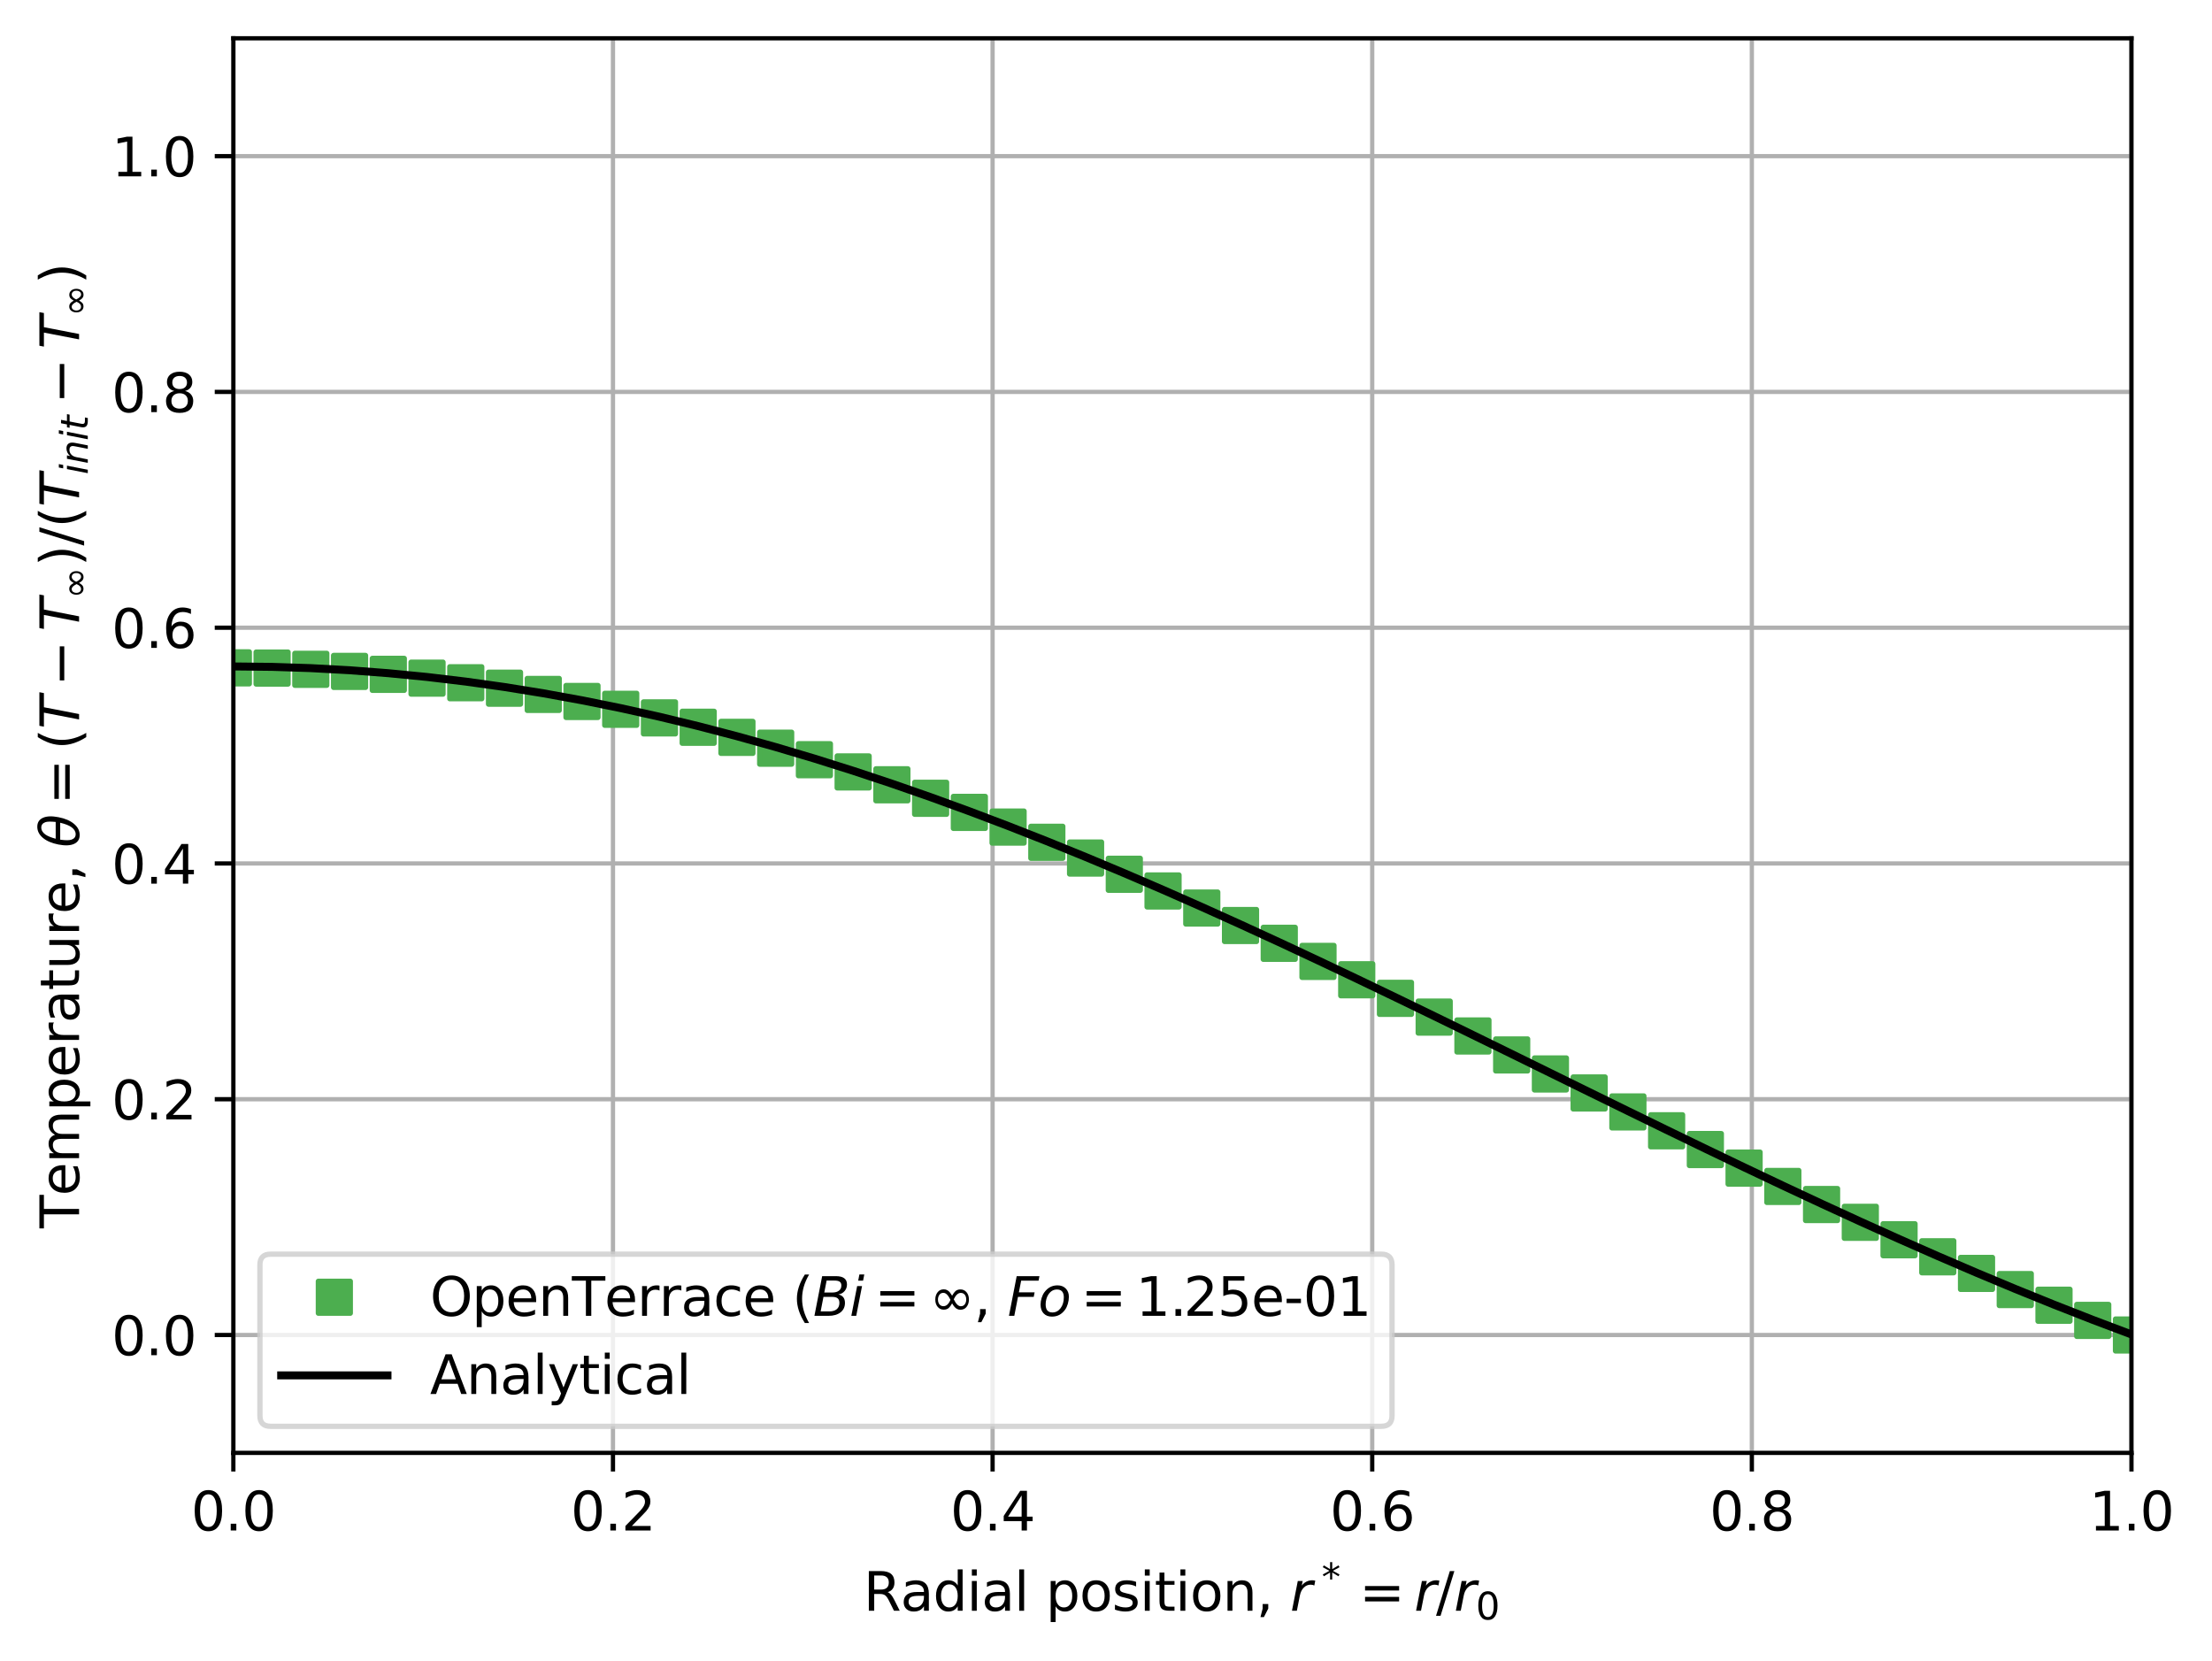<?xml version="1.0" encoding="utf-8" standalone="no"?>
<!DOCTYPE svg PUBLIC "-//W3C//DTD SVG 1.1//EN"
  "http://www.w3.org/Graphics/SVG/1.1/DTD/svg11.dtd">
<svg xmlns:xlink="http://www.w3.org/1999/xlink" width="416.175pt" height="312.39pt" viewBox="0 0 416.175 312.39" xmlns="http://www.w3.org/2000/svg" version="1.1">
 <defs>
  <style type="text/css">*{stroke-linejoin: round; stroke-linecap: butt}</style>
 </defs>
 <g id="figure_1">
  <g id="patch_1">
   <path d="M 0 312.39 
L 416.175 312.39 
L 416.175 0 
L 0 0 
z
" style="fill: #ffffff"/>
  </g>
  <g id="axes_1">
   <g id="patch_2">
    <path d="M 43.903 273.312 
L 401.023 273.312 
L 401.023 7.2 
L 43.903 7.2 
z
" style="fill: #ffffff"/>
   </g>
   <g id="matplotlib.axis_1">
    <g id="xtick_1">
     <g id="line2d_1">
      <path d="M 43.903 273.312 
L 43.903 7.2 
" clip-path="url(#p06ec6a3a8e)" style="fill: none; stroke: #b0b0b0; stroke-width: 0.8; stroke-linecap: square"/>
     </g>
     <g id="line2d_2">
      <defs>
       <path id="m61cc7133eb" d="M 0 0 
L 0 3.5 
" style="stroke: #000000; stroke-width: 0.8"/>
      </defs>
      <g>
       <use xlink:href="#m61cc7133eb" x="43.903" y="273.312" style="stroke: #000000; stroke-width: 0.8"/>
      </g>
     </g>
     <g id="text_1">
      <!-- 0.0 -->
      <g transform="translate(35.952 287.91)scale(0.1 -0.1)">
       <defs>
        <path id="DejaVuSans-30" d="M 2034 4250 
Q 1547 4250 1301 3770 
Q 1056 3291 1056 2328 
Q 1056 1369 1301 889 
Q 1547 409 2034 409 
Q 2525 409 2770 889 
Q 3016 1369 3016 2328 
Q 3016 3291 2770 3770 
Q 2525 4250 2034 4250 
z
M 2034 4750 
Q 2819 4750 3233 4129 
Q 3647 3509 3647 2328 
Q 3647 1150 3233 529 
Q 2819 -91 2034 -91 
Q 1250 -91 836 529 
Q 422 1150 422 2328 
Q 422 3509 836 4129 
Q 1250 4750 2034 4750 
z
" transform="scale(0.016)"/>
        <path id="DejaVuSans-2e" d="M 684 794 
L 1344 794 
L 1344 0 
L 684 0 
L 684 794 
z
" transform="scale(0.016)"/>
       </defs>
       <use xlink:href="#DejaVuSans-30"/>
       <use xlink:href="#DejaVuSans-2e" x="63.623"/>
       <use xlink:href="#DejaVuSans-30" x="95.41"/>
      </g>
     </g>
    </g>
    <g id="xtick_2">
     <g id="line2d_3">
      <path d="M 115.327 273.312 
L 115.327 7.2 
" clip-path="url(#p06ec6a3a8e)" style="fill: none; stroke: #b0b0b0; stroke-width: 0.8; stroke-linecap: square"/>
     </g>
     <g id="line2d_4">
      <g>
       <use xlink:href="#m61cc7133eb" x="115.327" y="273.312" style="stroke: #000000; stroke-width: 0.8"/>
      </g>
     </g>
     <g id="text_2">
      <!-- 0.2 -->
      <g transform="translate(107.376 287.91)scale(0.1 -0.1)">
       <defs>
        <path id="DejaVuSans-32" d="M 1228 531 
L 3431 531 
L 3431 0 
L 469 0 
L 469 531 
Q 828 903 1448 1529 
Q 2069 2156 2228 2338 
Q 2531 2678 2651 2914 
Q 2772 3150 2772 3378 
Q 2772 3750 2511 3984 
Q 2250 4219 1831 4219 
Q 1534 4219 1204 4116 
Q 875 4013 500 3803 
L 500 4441 
Q 881 4594 1212 4672 
Q 1544 4750 1819 4750 
Q 2544 4750 2975 4387 
Q 3406 4025 3406 3419 
Q 3406 3131 3298 2873 
Q 3191 2616 2906 2266 
Q 2828 2175 2409 1742 
Q 1991 1309 1228 531 
z
" transform="scale(0.016)"/>
       </defs>
       <use xlink:href="#DejaVuSans-30"/>
       <use xlink:href="#DejaVuSans-2e" x="63.623"/>
       <use xlink:href="#DejaVuSans-32" x="95.41"/>
      </g>
     </g>
    </g>
    <g id="xtick_3">
     <g id="line2d_5">
      <path d="M 186.751 273.312 
L 186.751 7.2 
" clip-path="url(#p06ec6a3a8e)" style="fill: none; stroke: #b0b0b0; stroke-width: 0.8; stroke-linecap: square"/>
     </g>
     <g id="line2d_6">
      <g>
       <use xlink:href="#m61cc7133eb" x="186.751" y="273.312" style="stroke: #000000; stroke-width: 0.8"/>
      </g>
     </g>
     <g id="text_3">
      <!-- 0.4 -->
      <g transform="translate(178.8 287.91)scale(0.1 -0.1)">
       <defs>
        <path id="DejaVuSans-34" d="M 2419 4116 
L 825 1625 
L 2419 1625 
L 2419 4116 
z
M 2253 4666 
L 3047 4666 
L 3047 1625 
L 3713 1625 
L 3713 1100 
L 3047 1100 
L 3047 0 
L 2419 0 
L 2419 1100 
L 313 1100 
L 313 1709 
L 2253 4666 
z
" transform="scale(0.016)"/>
       </defs>
       <use xlink:href="#DejaVuSans-30"/>
       <use xlink:href="#DejaVuSans-2e" x="63.623"/>
       <use xlink:href="#DejaVuSans-34" x="95.41"/>
      </g>
     </g>
    </g>
    <g id="xtick_4">
     <g id="line2d_7">
      <path d="M 258.175 273.312 
L 258.175 7.2 
" clip-path="url(#p06ec6a3a8e)" style="fill: none; stroke: #b0b0b0; stroke-width: 0.8; stroke-linecap: square"/>
     </g>
     <g id="line2d_8">
      <g>
       <use xlink:href="#m61cc7133eb" x="258.175" y="273.312" style="stroke: #000000; stroke-width: 0.8"/>
      </g>
     </g>
     <g id="text_4">
      <!-- 0.6 -->
      <g transform="translate(250.224 287.91)scale(0.1 -0.1)">
       <defs>
        <path id="DejaVuSans-36" d="M 2113 2584 
Q 1688 2584 1439 2293 
Q 1191 2003 1191 1497 
Q 1191 994 1439 701 
Q 1688 409 2113 409 
Q 2538 409 2786 701 
Q 3034 994 3034 1497 
Q 3034 2003 2786 2293 
Q 2538 2584 2113 2584 
z
M 3366 4563 
L 3366 3988 
Q 3128 4100 2886 4159 
Q 2644 4219 2406 4219 
Q 1781 4219 1451 3797 
Q 1122 3375 1075 2522 
Q 1259 2794 1537 2939 
Q 1816 3084 2150 3084 
Q 2853 3084 3261 2657 
Q 3669 2231 3669 1497 
Q 3669 778 3244 343 
Q 2819 -91 2113 -91 
Q 1303 -91 875 529 
Q 447 1150 447 2328 
Q 447 3434 972 4092 
Q 1497 4750 2381 4750 
Q 2619 4750 2861 4703 
Q 3103 4656 3366 4563 
z
" transform="scale(0.016)"/>
       </defs>
       <use xlink:href="#DejaVuSans-30"/>
       <use xlink:href="#DejaVuSans-2e" x="63.623"/>
       <use xlink:href="#DejaVuSans-36" x="95.41"/>
      </g>
     </g>
    </g>
    <g id="xtick_5">
     <g id="line2d_9">
      <path d="M 329.599 273.312 
L 329.599 7.2 
" clip-path="url(#p06ec6a3a8e)" style="fill: none; stroke: #b0b0b0; stroke-width: 0.8; stroke-linecap: square"/>
     </g>
     <g id="line2d_10">
      <g>
       <use xlink:href="#m61cc7133eb" x="329.599" y="273.312" style="stroke: #000000; stroke-width: 0.8"/>
      </g>
     </g>
     <g id="text_5">
      <!-- 0.8 -->
      <g transform="translate(321.648 287.91)scale(0.1 -0.1)">
       <defs>
        <path id="DejaVuSans-38" d="M 2034 2216 
Q 1584 2216 1326 1975 
Q 1069 1734 1069 1313 
Q 1069 891 1326 650 
Q 1584 409 2034 409 
Q 2484 409 2743 651 
Q 3003 894 3003 1313 
Q 3003 1734 2745 1975 
Q 2488 2216 2034 2216 
z
M 1403 2484 
Q 997 2584 770 2862 
Q 544 3141 544 3541 
Q 544 4100 942 4425 
Q 1341 4750 2034 4750 
Q 2731 4750 3128 4425 
Q 3525 4100 3525 3541 
Q 3525 3141 3298 2862 
Q 3072 2584 2669 2484 
Q 3125 2378 3379 2068 
Q 3634 1759 3634 1313 
Q 3634 634 3220 271 
Q 2806 -91 2034 -91 
Q 1263 -91 848 271 
Q 434 634 434 1313 
Q 434 1759 690 2068 
Q 947 2378 1403 2484 
z
M 1172 3481 
Q 1172 3119 1398 2916 
Q 1625 2713 2034 2713 
Q 2441 2713 2670 2916 
Q 2900 3119 2900 3481 
Q 2900 3844 2670 4047 
Q 2441 4250 2034 4250 
Q 1625 4250 1398 4047 
Q 1172 3844 1172 3481 
z
" transform="scale(0.016)"/>
       </defs>
       <use xlink:href="#DejaVuSans-30"/>
       <use xlink:href="#DejaVuSans-2e" x="63.623"/>
       <use xlink:href="#DejaVuSans-38" x="95.41"/>
      </g>
     </g>
    </g>
    <g id="xtick_6">
     <g id="line2d_11">
      <path d="M 401.023 273.312 
L 401.023 7.2 
" clip-path="url(#p06ec6a3a8e)" style="fill: none; stroke: #b0b0b0; stroke-width: 0.8; stroke-linecap: square"/>
     </g>
     <g id="line2d_12">
      <g>
       <use xlink:href="#m61cc7133eb" x="401.023" y="273.312" style="stroke: #000000; stroke-width: 0.8"/>
      </g>
     </g>
     <g id="text_6">
      <!-- 1.0 -->
      <g transform="translate(393.072 287.91)scale(0.1 -0.1)">
       <defs>
        <path id="DejaVuSans-31" d="M 794 531 
L 1825 531 
L 1825 4091 
L 703 3866 
L 703 4441 
L 1819 4666 
L 2450 4666 
L 2450 531 
L 3481 531 
L 3481 0 
L 794 0 
L 794 531 
z
" transform="scale(0.016)"/>
       </defs>
       <use xlink:href="#DejaVuSans-31"/>
       <use xlink:href="#DejaVuSans-2e" x="63.623"/>
       <use xlink:href="#DejaVuSans-30" x="95.41"/>
      </g>
     </g>
    </g>
    <g id="text_7">
     <!-- Radial position, $r^* = r/r_0$ -->
     <g transform="translate(162.463 303.09)scale(0.1 -0.1)">
      <defs>
       <path id="DejaVuSans-52" d="M 2841 2188 
Q 3044 2119 3236 1894 
Q 3428 1669 3622 1275 
L 4263 0 
L 3584 0 
L 2988 1197 
Q 2756 1666 2539 1819 
Q 2322 1972 1947 1972 
L 1259 1972 
L 1259 0 
L 628 0 
L 628 4666 
L 2053 4666 
Q 2853 4666 3247 4331 
Q 3641 3997 3641 3322 
Q 3641 2881 3436 2590 
Q 3231 2300 2841 2188 
z
M 1259 4147 
L 1259 2491 
L 2053 2491 
Q 2509 2491 2742 2702 
Q 2975 2913 2975 3322 
Q 2975 3731 2742 3939 
Q 2509 4147 2053 4147 
L 1259 4147 
z
" transform="scale(0.016)"/>
       <path id="DejaVuSans-61" d="M 2194 1759 
Q 1497 1759 1228 1600 
Q 959 1441 959 1056 
Q 959 750 1161 570 
Q 1363 391 1709 391 
Q 2188 391 2477 730 
Q 2766 1069 2766 1631 
L 2766 1759 
L 2194 1759 
z
M 3341 1997 
L 3341 0 
L 2766 0 
L 2766 531 
Q 2569 213 2275 61 
Q 1981 -91 1556 -91 
Q 1019 -91 701 211 
Q 384 513 384 1019 
Q 384 1609 779 1909 
Q 1175 2209 1959 2209 
L 2766 2209 
L 2766 2266 
Q 2766 2663 2505 2880 
Q 2244 3097 1772 3097 
Q 1472 3097 1187 3025 
Q 903 2953 641 2809 
L 641 3341 
Q 956 3463 1253 3523 
Q 1550 3584 1831 3584 
Q 2591 3584 2966 3190 
Q 3341 2797 3341 1997 
z
" transform="scale(0.016)"/>
       <path id="DejaVuSans-64" d="M 2906 2969 
L 2906 4863 
L 3481 4863 
L 3481 0 
L 2906 0 
L 2906 525 
Q 2725 213 2448 61 
Q 2172 -91 1784 -91 
Q 1150 -91 751 415 
Q 353 922 353 1747 
Q 353 2572 751 3078 
Q 1150 3584 1784 3584 
Q 2172 3584 2448 3432 
Q 2725 3281 2906 2969 
z
M 947 1747 
Q 947 1113 1208 752 
Q 1469 391 1925 391 
Q 2381 391 2643 752 
Q 2906 1113 2906 1747 
Q 2906 2381 2643 2742 
Q 2381 3103 1925 3103 
Q 1469 3103 1208 2742 
Q 947 2381 947 1747 
z
" transform="scale(0.016)"/>
       <path id="DejaVuSans-69" d="M 603 3500 
L 1178 3500 
L 1178 0 
L 603 0 
L 603 3500 
z
M 603 4863 
L 1178 4863 
L 1178 4134 
L 603 4134 
L 603 4863 
z
" transform="scale(0.016)"/>
       <path id="DejaVuSans-6c" d="M 603 4863 
L 1178 4863 
L 1178 0 
L 603 0 
L 603 4863 
z
" transform="scale(0.016)"/>
       <path id="DejaVuSans-20" transform="scale(0.016)"/>
       <path id="DejaVuSans-70" d="M 1159 525 
L 1159 -1331 
L 581 -1331 
L 581 3500 
L 1159 3500 
L 1159 2969 
Q 1341 3281 1617 3432 
Q 1894 3584 2278 3584 
Q 2916 3584 3314 3078 
Q 3713 2572 3713 1747 
Q 3713 922 3314 415 
Q 2916 -91 2278 -91 
Q 1894 -91 1617 61 
Q 1341 213 1159 525 
z
M 3116 1747 
Q 3116 2381 2855 2742 
Q 2594 3103 2138 3103 
Q 1681 3103 1420 2742 
Q 1159 2381 1159 1747 
Q 1159 1113 1420 752 
Q 1681 391 2138 391 
Q 2594 391 2855 752 
Q 3116 1113 3116 1747 
z
" transform="scale(0.016)"/>
       <path id="DejaVuSans-6f" d="M 1959 3097 
Q 1497 3097 1228 2736 
Q 959 2375 959 1747 
Q 959 1119 1226 758 
Q 1494 397 1959 397 
Q 2419 397 2687 759 
Q 2956 1122 2956 1747 
Q 2956 2369 2687 2733 
Q 2419 3097 1959 3097 
z
M 1959 3584 
Q 2709 3584 3137 3096 
Q 3566 2609 3566 1747 
Q 3566 888 3137 398 
Q 2709 -91 1959 -91 
Q 1206 -91 779 398 
Q 353 888 353 1747 
Q 353 2609 779 3096 
Q 1206 3584 1959 3584 
z
" transform="scale(0.016)"/>
       <path id="DejaVuSans-73" d="M 2834 3397 
L 2834 2853 
Q 2591 2978 2328 3040 
Q 2066 3103 1784 3103 
Q 1356 3103 1142 2972 
Q 928 2841 928 2578 
Q 928 2378 1081 2264 
Q 1234 2150 1697 2047 
L 1894 2003 
Q 2506 1872 2764 1633 
Q 3022 1394 3022 966 
Q 3022 478 2636 193 
Q 2250 -91 1575 -91 
Q 1294 -91 989 -36 
Q 684 19 347 128 
L 347 722 
Q 666 556 975 473 
Q 1284 391 1588 391 
Q 1994 391 2212 530 
Q 2431 669 2431 922 
Q 2431 1156 2273 1281 
Q 2116 1406 1581 1522 
L 1381 1569 
Q 847 1681 609 1914 
Q 372 2147 372 2553 
Q 372 3047 722 3315 
Q 1072 3584 1716 3584 
Q 2034 3584 2315 3537 
Q 2597 3491 2834 3397 
z
" transform="scale(0.016)"/>
       <path id="DejaVuSans-74" d="M 1172 4494 
L 1172 3500 
L 2356 3500 
L 2356 3053 
L 1172 3053 
L 1172 1153 
Q 1172 725 1289 603 
Q 1406 481 1766 481 
L 2356 481 
L 2356 0 
L 1766 0 
Q 1100 0 847 248 
Q 594 497 594 1153 
L 594 3053 
L 172 3053 
L 172 3500 
L 594 3500 
L 594 4494 
L 1172 4494 
z
" transform="scale(0.016)"/>
       <path id="DejaVuSans-6e" d="M 3513 2113 
L 3513 0 
L 2938 0 
L 2938 2094 
Q 2938 2591 2744 2837 
Q 2550 3084 2163 3084 
Q 1697 3084 1428 2787 
Q 1159 2491 1159 1978 
L 1159 0 
L 581 0 
L 581 3500 
L 1159 3500 
L 1159 2956 
Q 1366 3272 1645 3428 
Q 1925 3584 2291 3584 
Q 2894 3584 3203 3211 
Q 3513 2838 3513 2113 
z
" transform="scale(0.016)"/>
       <path id="DejaVuSans-2c" d="M 750 794 
L 1409 794 
L 1409 256 
L 897 -744 
L 494 -744 
L 750 256 
L 750 794 
z
" transform="scale(0.016)"/>
       <path id="DejaVuSans-Oblique-72" d="M 2853 2969 
Q 2766 3016 2653 3041 
Q 2541 3066 2413 3066 
Q 1953 3066 1609 2717 
Q 1266 2369 1153 1784 
L 800 0 
L 225 0 
L 909 3500 
L 1484 3500 
L 1375 2956 
Q 1603 3259 1920 3421 
Q 2238 3584 2597 3584 
Q 2691 3584 2781 3573 
Q 2872 3563 2963 3538 
L 2853 2969 
z
" transform="scale(0.016)"/>
       <path id="DejaVuSans-2a" d="M 3009 3897 
L 1888 3291 
L 3009 2681 
L 2828 2375 
L 1778 3009 
L 1778 1831 
L 1422 1831 
L 1422 3009 
L 372 2375 
L 191 2681 
L 1313 3291 
L 191 3897 
L 372 4206 
L 1422 3572 
L 1422 4750 
L 1778 4750 
L 1778 3572 
L 2828 4206 
L 3009 3897 
z
" transform="scale(0.016)"/>
       <path id="DejaVuSans-3d" d="M 678 2906 
L 4684 2906 
L 4684 2381 
L 678 2381 
L 678 2906 
z
M 678 1631 
L 4684 1631 
L 4684 1100 
L 678 1100 
L 678 1631 
z
" transform="scale(0.016)"/>
       <path id="DejaVuSans-2f" d="M 1625 4666 
L 2156 4666 
L 531 -594 
L 0 -594 
L 1625 4666 
z
" transform="scale(0.016)"/>
      </defs>
      <use xlink:href="#DejaVuSans-52" transform="translate(0 0.766)"/>
      <use xlink:href="#DejaVuSans-61" transform="translate(69.482 0.766)"/>
      <use xlink:href="#DejaVuSans-64" transform="translate(130.762 0.766)"/>
      <use xlink:href="#DejaVuSans-69" transform="translate(194.238 0.766)"/>
      <use xlink:href="#DejaVuSans-61" transform="translate(222.021 0.766)"/>
      <use xlink:href="#DejaVuSans-6c" transform="translate(283.301 0.766)"/>
      <use xlink:href="#DejaVuSans-20" transform="translate(311.084 0.766)"/>
      <use xlink:href="#DejaVuSans-70" transform="translate(342.871 0.766)"/>
      <use xlink:href="#DejaVuSans-6f" transform="translate(406.348 0.766)"/>
      <use xlink:href="#DejaVuSans-73" transform="translate(467.529 0.766)"/>
      <use xlink:href="#DejaVuSans-69" transform="translate(519.629 0.766)"/>
      <use xlink:href="#DejaVuSans-74" transform="translate(547.412 0.766)"/>
      <use xlink:href="#DejaVuSans-69" transform="translate(586.621 0.766)"/>
      <use xlink:href="#DejaVuSans-6f" transform="translate(614.404 0.766)"/>
      <use xlink:href="#DejaVuSans-6e" transform="translate(675.586 0.766)"/>
      <use xlink:href="#DejaVuSans-2c" transform="translate(738.965 0.766)"/>
      <use xlink:href="#DejaVuSans-20" transform="translate(770.752 0.766)"/>
      <use xlink:href="#DejaVuSans-Oblique-72" transform="translate(802.539 0.766)"/>
      <use xlink:href="#DejaVuSans-2a" transform="translate(861.94 39.047)scale(0.7)"/>
      <use xlink:href="#DejaVuSans-3d" transform="translate(932.794 0.766)"/>
      <use xlink:href="#DejaVuSans-Oblique-72" transform="translate(1036.066 0.766)"/>
      <use xlink:href="#DejaVuSans-2f" transform="translate(1077.179 0.766)"/>
      <use xlink:href="#DejaVuSans-Oblique-72" transform="translate(1110.871 0.766)"/>
      <use xlink:href="#DejaVuSans-30" transform="translate(1151.984 -15.641)scale(0.7)"/>
     </g>
    </g>
   </g>
   <g id="matplotlib.axis_2">
    <g id="ytick_1">
     <g id="line2d_13">
      <path d="M 43.903 251.136 
L 401.023 251.136 
" clip-path="url(#p06ec6a3a8e)" style="fill: none; stroke: #b0b0b0; stroke-width: 0.8; stroke-linecap: square"/>
     </g>
     <g id="line2d_14">
      <defs>
       <path id="m8975997220" d="M 0 0 
L -3.5 0 
" style="stroke: #000000; stroke-width: 0.8"/>
      </defs>
      <g>
       <use xlink:href="#m8975997220" x="43.903" y="251.136" style="stroke: #000000; stroke-width: 0.8"/>
      </g>
     </g>
     <g id="text_8">
      <!-- 0.0 -->
      <g transform="translate(21 254.935)scale(0.1 -0.1)">
       <use xlink:href="#DejaVuSans-30"/>
       <use xlink:href="#DejaVuSans-2e" x="63.623"/>
       <use xlink:href="#DejaVuSans-30" x="95.41"/>
      </g>
     </g>
    </g>
    <g id="ytick_2">
     <g id="line2d_15">
      <path d="M 43.903 206.784 
L 401.023 206.784 
" clip-path="url(#p06ec6a3a8e)" style="fill: none; stroke: #b0b0b0; stroke-width: 0.8; stroke-linecap: square"/>
     </g>
     <g id="line2d_16">
      <g>
       <use xlink:href="#m8975997220" x="43.903" y="206.784" style="stroke: #000000; stroke-width: 0.8"/>
      </g>
     </g>
     <g id="text_9">
      <!-- 0.2 -->
      <g transform="translate(21 210.583)scale(0.1 -0.1)">
       <use xlink:href="#DejaVuSans-30"/>
       <use xlink:href="#DejaVuSans-2e" x="63.623"/>
       <use xlink:href="#DejaVuSans-32" x="95.41"/>
      </g>
     </g>
    </g>
    <g id="ytick_3">
     <g id="line2d_17">
      <path d="M 43.903 162.432 
L 401.023 162.432 
" clip-path="url(#p06ec6a3a8e)" style="fill: none; stroke: #b0b0b0; stroke-width: 0.8; stroke-linecap: square"/>
     </g>
     <g id="line2d_18">
      <g>
       <use xlink:href="#m8975997220" x="43.903" y="162.432" style="stroke: #000000; stroke-width: 0.8"/>
      </g>
     </g>
     <g id="text_10">
      <!-- 0.4 -->
      <g transform="translate(21 166.231)scale(0.1 -0.1)">
       <use xlink:href="#DejaVuSans-30"/>
       <use xlink:href="#DejaVuSans-2e" x="63.623"/>
       <use xlink:href="#DejaVuSans-34" x="95.41"/>
      </g>
     </g>
    </g>
    <g id="ytick_4">
     <g id="line2d_19">
      <path d="M 43.903 118.08 
L 401.023 118.08 
" clip-path="url(#p06ec6a3a8e)" style="fill: none; stroke: #b0b0b0; stroke-width: 0.8; stroke-linecap: square"/>
     </g>
     <g id="line2d_20">
      <g>
       <use xlink:href="#m8975997220" x="43.903" y="118.08" style="stroke: #000000; stroke-width: 0.8"/>
      </g>
     </g>
     <g id="text_11">
      <!-- 0.6 -->
      <g transform="translate(21 121.879)scale(0.1 -0.1)">
       <use xlink:href="#DejaVuSans-30"/>
       <use xlink:href="#DejaVuSans-2e" x="63.623"/>
       <use xlink:href="#DejaVuSans-36" x="95.41"/>
      </g>
     </g>
    </g>
    <g id="ytick_5">
     <g id="line2d_21">
      <path d="M 43.903 73.728 
L 401.023 73.728 
" clip-path="url(#p06ec6a3a8e)" style="fill: none; stroke: #b0b0b0; stroke-width: 0.8; stroke-linecap: square"/>
     </g>
     <g id="line2d_22">
      <g>
       <use xlink:href="#m8975997220" x="43.903" y="73.728" style="stroke: #000000; stroke-width: 0.8"/>
      </g>
     </g>
     <g id="text_12">
      <!-- 0.8 -->
      <g transform="translate(21 77.527)scale(0.1 -0.1)">
       <use xlink:href="#DejaVuSans-30"/>
       <use xlink:href="#DejaVuSans-2e" x="63.623"/>
       <use xlink:href="#DejaVuSans-38" x="95.41"/>
      </g>
     </g>
    </g>
    <g id="ytick_6">
     <g id="line2d_23">
      <path d="M 43.903 29.376 
L 401.023 29.376 
" clip-path="url(#p06ec6a3a8e)" style="fill: none; stroke: #b0b0b0; stroke-width: 0.8; stroke-linecap: square"/>
     </g>
     <g id="line2d_24">
      <g>
       <use xlink:href="#m8975997220" x="43.903" y="29.376" style="stroke: #000000; stroke-width: 0.8"/>
      </g>
     </g>
     <g id="text_13">
      <!-- 1.0 -->
      <g transform="translate(21 33.175)scale(0.1 -0.1)">
       <use xlink:href="#DejaVuSans-31"/>
       <use xlink:href="#DejaVuSans-2e" x="63.623"/>
       <use xlink:href="#DejaVuSans-30" x="95.41"/>
      </g>
     </g>
    </g>
    <g id="text_14">
     <!-- Temperature, $\theta = (T-T_\infty)/(T_{init}-T_\infty)$ -->
     <g transform="translate(14.9 231.056)rotate(-90)scale(0.1 -0.1)">
      <defs>
       <path id="DejaVuSans-54" d="M -19 4666 
L 3928 4666 
L 3928 4134 
L 2272 4134 
L 2272 0 
L 1638 0 
L 1638 4134 
L -19 4134 
L -19 4666 
z
" transform="scale(0.016)"/>
       <path id="DejaVuSans-65" d="M 3597 1894 
L 3597 1613 
L 953 1613 
Q 991 1019 1311 708 
Q 1631 397 2203 397 
Q 2534 397 2845 478 
Q 3156 559 3463 722 
L 3463 178 
Q 3153 47 2828 -22 
Q 2503 -91 2169 -91 
Q 1331 -91 842 396 
Q 353 884 353 1716 
Q 353 2575 817 3079 
Q 1281 3584 2069 3584 
Q 2775 3584 3186 3129 
Q 3597 2675 3597 1894 
z
M 3022 2063 
Q 3016 2534 2758 2815 
Q 2500 3097 2075 3097 
Q 1594 3097 1305 2825 
Q 1016 2553 972 2059 
L 3022 2063 
z
" transform="scale(0.016)"/>
       <path id="DejaVuSans-6d" d="M 3328 2828 
Q 3544 3216 3844 3400 
Q 4144 3584 4550 3584 
Q 5097 3584 5394 3201 
Q 5691 2819 5691 2113 
L 5691 0 
L 5113 0 
L 5113 2094 
Q 5113 2597 4934 2840 
Q 4756 3084 4391 3084 
Q 3944 3084 3684 2787 
Q 3425 2491 3425 1978 
L 3425 0 
L 2847 0 
L 2847 2094 
Q 2847 2600 2669 2842 
Q 2491 3084 2119 3084 
Q 1678 3084 1418 2786 
Q 1159 2488 1159 1978 
L 1159 0 
L 581 0 
L 581 3500 
L 1159 3500 
L 1159 2956 
Q 1356 3278 1631 3431 
Q 1906 3584 2284 3584 
Q 2666 3584 2933 3390 
Q 3200 3197 3328 2828 
z
" transform="scale(0.016)"/>
       <path id="DejaVuSans-72" d="M 2631 2963 
Q 2534 3019 2420 3045 
Q 2306 3072 2169 3072 
Q 1681 3072 1420 2755 
Q 1159 2438 1159 1844 
L 1159 0 
L 581 0 
L 581 3500 
L 1159 3500 
L 1159 2956 
Q 1341 3275 1631 3429 
Q 1922 3584 2338 3584 
Q 2397 3584 2469 3576 
Q 2541 3569 2628 3553 
L 2631 2963 
z
" transform="scale(0.016)"/>
       <path id="DejaVuSans-75" d="M 544 1381 
L 544 3500 
L 1119 3500 
L 1119 1403 
Q 1119 906 1312 657 
Q 1506 409 1894 409 
Q 2359 409 2629 706 
Q 2900 1003 2900 1516 
L 2900 3500 
L 3475 3500 
L 3475 0 
L 2900 0 
L 2900 538 
Q 2691 219 2414 64 
Q 2138 -91 1772 -91 
Q 1169 -91 856 284 
Q 544 659 544 1381 
z
M 1991 3584 
L 1991 3584 
z
" transform="scale(0.016)"/>
       <path id="DejaVuSans-Oblique-3b8" d="M 2913 2219 
L 925 2219 
Q 791 1284 928 888 
Q 1100 400 1566 400 
Q 2034 400 2391 891 
Q 2703 1322 2913 2219 
z
M 3009 2750 
Q 3094 3638 2984 3950 
Q 2813 4444 2353 4444 
Q 1875 4444 1525 3956 
Q 1250 3563 1034 2750 
L 3009 2750 
z
M 2444 4913 
Q 3194 4913 3494 4250 
Q 3794 3591 3566 2422 
Q 3341 1256 2781 594 
Q 2225 -72 1475 -72 
Q 722 -72 425 594 
Q 128 1256 353 2422 
Q 581 3591 1134 4250 
Q 1691 4913 2444 4913 
z
" transform="scale(0.016)"/>
       <path id="DejaVuSans-28" d="M 1984 4856 
Q 1566 4138 1362 3434 
Q 1159 2731 1159 2009 
Q 1159 1288 1364 580 
Q 1569 -128 1984 -844 
L 1484 -844 
Q 1016 -109 783 600 
Q 550 1309 550 2009 
Q 550 2706 781 3412 
Q 1013 4119 1484 4856 
L 1984 4856 
z
" transform="scale(0.016)"/>
       <path id="DejaVuSans-Oblique-54" d="M 378 4666 
L 4325 4666 
L 4225 4134 
L 2559 4134 
L 1759 0 
L 1125 0 
L 1925 4134 
L 275 4134 
L 378 4666 
z
" transform="scale(0.016)"/>
       <path id="DejaVuSans-2212" d="M 678 2272 
L 4684 2272 
L 4684 1741 
L 678 1741 
L 678 2272 
z
" transform="scale(0.016)"/>
       <path id="DejaVuSans-221e" d="M 2916 1091 
Q 2819 1203 2666 1466 
Q 2456 1091 2272 925 
Q 2041 725 1681 725 
Q 1259 725 981 1041 
Q 688 1372 688 1919 
Q 688 2444 981 2800 
Q 1244 3116 1688 3116 
Q 1916 3116 2084 3022 
Q 2281 2919 2416 2741 
Q 2541 2581 2666 2366 
Q 2875 2741 3059 2906 
Q 3291 3106 3650 3106 
Q 4072 3106 4350 2791 
Q 4644 2459 4644 1913 
Q 4644 1388 4350 1031 
Q 4088 716 3644 716 
Q 3416 716 3247 809 
Q 3078 894 2916 1091 
z
M 1647 1134 
Q 2163 1134 2472 1884 
Q 2075 2703 1647 2703 
Q 1334 2703 1175 2478 
Q 1003 2238 1003 1919 
Q 1003 1569 1175 1353 
Q 1350 1134 1647 1134 
z
M 3684 2697 
Q 3219 2697 2859 1947 
Q 3253 1128 3684 1128 
Q 3997 1128 4156 1353 
Q 4328 1594 4328 1913 
Q 4328 2263 4156 2478 
Q 3981 2697 3684 2697 
z
" transform="scale(0.016)"/>
       <path id="DejaVuSans-29" d="M 513 4856 
L 1013 4856 
Q 1481 4119 1714 3412 
Q 1947 2706 1947 2009 
Q 1947 1309 1714 600 
Q 1481 -109 1013 -844 
L 513 -844 
Q 928 -128 1133 580 
Q 1338 1288 1338 2009 
Q 1338 2731 1133 3434 
Q 928 4138 513 4856 
z
" transform="scale(0.016)"/>
       <path id="DejaVuSans-Oblique-69" d="M 1172 4863 
L 1747 4863 
L 1606 4134 
L 1031 4134 
L 1172 4863 
z
M 909 3500 
L 1484 3500 
L 800 0 
L 225 0 
L 909 3500 
z
" transform="scale(0.016)"/>
       <path id="DejaVuSans-Oblique-6e" d="M 3566 2113 
L 3156 0 
L 2578 0 
L 2988 2091 
Q 3016 2238 3031 2350 
Q 3047 2463 3047 2528 
Q 3047 2791 2881 2937 
Q 2716 3084 2419 3084 
Q 1956 3084 1622 2776 
Q 1288 2469 1184 1941 
L 800 0 
L 225 0 
L 903 3500 
L 1478 3500 
L 1363 2950 
Q 1603 3253 1940 3418 
Q 2278 3584 2650 3584 
Q 3113 3584 3367 3334 
Q 3622 3084 3622 2631 
Q 3622 2519 3608 2391 
Q 3594 2263 3566 2113 
z
" transform="scale(0.016)"/>
       <path id="DejaVuSans-Oblique-74" d="M 2706 3500 
L 2619 3053 
L 1472 3053 
L 1100 1153 
Q 1081 1047 1072 975 
Q 1063 903 1063 863 
Q 1063 663 1183 572 
Q 1303 481 1569 481 
L 2150 481 
L 2053 0 
L 1503 0 
Q 991 0 739 200 
Q 488 400 488 806 
Q 488 878 497 964 
Q 506 1050 525 1153 
L 897 3053 
L 409 3053 
L 500 3500 
L 978 3500 
L 1172 4494 
L 1747 4494 
L 1556 3500 
L 2706 3500 
z
" transform="scale(0.016)"/>
      </defs>
      <use xlink:href="#DejaVuSans-54" transform="translate(0 0.234)"/>
      <use xlink:href="#DejaVuSans-65" transform="translate(61.084 0.234)"/>
      <use xlink:href="#DejaVuSans-6d" transform="translate(122.607 0.234)"/>
      <use xlink:href="#DejaVuSans-70" transform="translate(220.02 0.234)"/>
      <use xlink:href="#DejaVuSans-65" transform="translate(283.496 0.234)"/>
      <use xlink:href="#DejaVuSans-72" transform="translate(345.02 0.234)"/>
      <use xlink:href="#DejaVuSans-61" transform="translate(386.133 0.234)"/>
      <use xlink:href="#DejaVuSans-74" transform="translate(447.412 0.234)"/>
      <use xlink:href="#DejaVuSans-75" transform="translate(486.621 0.234)"/>
      <use xlink:href="#DejaVuSans-72" transform="translate(550 0.234)"/>
      <use xlink:href="#DejaVuSans-65" transform="translate(591.113 0.234)"/>
      <use xlink:href="#DejaVuSans-2c" transform="translate(652.637 0.234)"/>
      <use xlink:href="#DejaVuSans-20" transform="translate(684.424 0.234)"/>
      <use xlink:href="#DejaVuSans-Oblique-3b8" transform="translate(716.211 0.234)"/>
      <use xlink:href="#DejaVuSans-3d" transform="translate(796.875 0.234)"/>
      <use xlink:href="#DejaVuSans-28" transform="translate(900.146 0.234)"/>
      <use xlink:href="#DejaVuSans-Oblique-54" transform="translate(939.16 0.234)"/>
      <use xlink:href="#DejaVuSans-2212" transform="translate(1019.727 0.234)"/>
      <use xlink:href="#DejaVuSans-Oblique-54" transform="translate(1122.998 0.234)"/>
      <use xlink:href="#DejaVuSans-221e" transform="translate(1184.082 -16.172)scale(0.7)"/>
      <use xlink:href="#DejaVuSans-29" transform="translate(1245.127 0.234)"/>
      <use xlink:href="#DejaVuSans-2f" transform="translate(1284.141 0.234)"/>
      <use xlink:href="#DejaVuSans-28" transform="translate(1317.832 0.234)"/>
      <use xlink:href="#DejaVuSans-Oblique-54" transform="translate(1356.846 0.234)"/>
      <use xlink:href="#DejaVuSans-Oblique-69" transform="translate(1417.93 -16.172)scale(0.7)"/>
      <use xlink:href="#DejaVuSans-Oblique-6e" transform="translate(1437.378 -16.172)scale(0.7)"/>
      <use xlink:href="#DejaVuSans-Oblique-69" transform="translate(1481.743 -16.172)scale(0.7)"/>
      <use xlink:href="#DejaVuSans-Oblique-74" transform="translate(1501.191 -16.172)scale(0.7)"/>
      <use xlink:href="#DejaVuSans-2212" transform="translate(1550.854 0.234)"/>
      <use xlink:href="#DejaVuSans-Oblique-54" transform="translate(1654.126 0.234)"/>
      <use xlink:href="#DejaVuSans-221e" transform="translate(1715.21 -16.172)scale(0.7)"/>
      <use xlink:href="#DejaVuSans-29" transform="translate(1776.255 0.234)"/>
     </g>
    </g>
   </g>
   <g id="line2d_25">
    <defs>
     <path id="mc018c2a68f" d="M -3 3 
L 3 3 
L 3 -3 
L -3 -3 
z
" style="stroke: #4cae4f; stroke-linejoin: miter"/>
    </defs>
    <g clip-path="url(#p06ec6a3a8e)">
     <use xlink:href="#mc018c2a68f" x="43.903" y="125.636" style="fill: #4cae4f; stroke: #4cae4f; stroke-linejoin: miter"/>
     <use xlink:href="#mc018c2a68f" x="51.191" y="125.676" style="fill: #4cae4f; stroke: #4cae4f; stroke-linejoin: miter"/>
     <use xlink:href="#mc018c2a68f" x="58.479" y="125.91" style="fill: #4cae4f; stroke: #4cae4f; stroke-linejoin: miter"/>
     <use xlink:href="#mc018c2a68f" x="65.768" y="126.305" style="fill: #4cae4f; stroke: #4cae4f; stroke-linejoin: miter"/>
     <use xlink:href="#mc018c2a68f" x="73.056" y="126.859" style="fill: #4cae4f; stroke: #4cae4f; stroke-linejoin: miter"/>
     <use xlink:href="#mc018c2a68f" x="80.344" y="127.571" style="fill: #4cae4f; stroke: #4cae4f; stroke-linejoin: miter"/>
     <use xlink:href="#mc018c2a68f" x="87.632" y="128.438" style="fill: #4cae4f; stroke: #4cae4f; stroke-linejoin: miter"/>
     <use xlink:href="#mc018c2a68f" x="94.92" y="129.46" style="fill: #4cae4f; stroke: #4cae4f; stroke-linejoin: miter"/>
     <use xlink:href="#mc018c2a68f" x="102.208" y="130.634" style="fill: #4cae4f; stroke: #4cae4f; stroke-linejoin: miter"/>
     <use xlink:href="#mc018c2a68f" x="109.497" y="131.959" style="fill: #4cae4f; stroke: #4cae4f; stroke-linejoin: miter"/>
     <use xlink:href="#mc018c2a68f" x="116.785" y="133.431" style="fill: #4cae4f; stroke: #4cae4f; stroke-linejoin: miter"/>
     <use xlink:href="#mc018c2a68f" x="124.073" y="135.05" style="fill: #4cae4f; stroke: #4cae4f; stroke-linejoin: miter"/>
     <use xlink:href="#mc018c2a68f" x="131.361" y="136.811" style="fill: #4cae4f; stroke: #4cae4f; stroke-linejoin: miter"/>
     <use xlink:href="#mc018c2a68f" x="138.649" y="138.711" style="fill: #4cae4f; stroke: #4cae4f; stroke-linejoin: miter"/>
     <use xlink:href="#mc018c2a68f" x="145.937" y="140.748" style="fill: #4cae4f; stroke: #4cae4f; stroke-linejoin: miter"/>
     <use xlink:href="#mc018c2a68f" x="153.226" y="142.917" style="fill: #4cae4f; stroke: #4cae4f; stroke-linejoin: miter"/>
     <use xlink:href="#mc018c2a68f" x="160.514" y="145.213" style="fill: #4cae4f; stroke: #4cae4f; stroke-linejoin: miter"/>
     <use xlink:href="#mc018c2a68f" x="167.802" y="147.634" style="fill: #4cae4f; stroke: #4cae4f; stroke-linejoin: miter"/>
     <use xlink:href="#mc018c2a68f" x="175.09" y="150.173" style="fill: #4cae4f; stroke: #4cae4f; stroke-linejoin: miter"/>
     <use xlink:href="#mc018c2a68f" x="182.378" y="152.826" style="fill: #4cae4f; stroke: #4cae4f; stroke-linejoin: miter"/>
     <use xlink:href="#mc018c2a68f" x="189.666" y="155.588" style="fill: #4cae4f; stroke: #4cae4f; stroke-linejoin: miter"/>
     <use xlink:href="#mc018c2a68f" x="196.955" y="158.452" style="fill: #4cae4f; stroke: #4cae4f; stroke-linejoin: miter"/>
     <use xlink:href="#mc018c2a68f" x="204.243" y="161.414" style="fill: #4cae4f; stroke: #4cae4f; stroke-linejoin: miter"/>
     <use xlink:href="#mc018c2a68f" x="211.531" y="164.467" style="fill: #4cae4f; stroke: #4cae4f; stroke-linejoin: miter"/>
     <use xlink:href="#mc018c2a68f" x="218.819" y="167.604" style="fill: #4cae4f; stroke: #4cae4f; stroke-linejoin: miter"/>
     <use xlink:href="#mc018c2a68f" x="226.107" y="170.819" style="fill: #4cae4f; stroke: #4cae4f; stroke-linejoin: miter"/>
     <use xlink:href="#mc018c2a68f" x="233.395" y="174.105" style="fill: #4cae4f; stroke: #4cae4f; stroke-linejoin: miter"/>
     <use xlink:href="#mc018c2a68f" x="240.684" y="177.454" style="fill: #4cae4f; stroke: #4cae4f; stroke-linejoin: miter"/>
     <use xlink:href="#mc018c2a68f" x="247.972" y="180.859" style="fill: #4cae4f; stroke: #4cae4f; stroke-linejoin: miter"/>
     <use xlink:href="#mc018c2a68f" x="255.26" y="184.313" style="fill: #4cae4f; stroke: #4cae4f; stroke-linejoin: miter"/>
     <use xlink:href="#mc018c2a68f" x="262.548" y="187.807" style="fill: #4cae4f; stroke: #4cae4f; stroke-linejoin: miter"/>
     <use xlink:href="#mc018c2a68f" x="269.836" y="191.334" style="fill: #4cae4f; stroke: #4cae4f; stroke-linejoin: miter"/>
     <use xlink:href="#mc018c2a68f" x="277.124" y="194.886" style="fill: #4cae4f; stroke: #4cae4f; stroke-linejoin: miter"/>
     <use xlink:href="#mc018c2a68f" x="284.413" y="198.454" style="fill: #4cae4f; stroke: #4cae4f; stroke-linejoin: miter"/>
     <use xlink:href="#mc018c2a68f" x="291.701" y="202.031" style="fill: #4cae4f; stroke: #4cae4f; stroke-linejoin: miter"/>
     <use xlink:href="#mc018c2a68f" x="298.989" y="205.607" style="fill: #4cae4f; stroke: #4cae4f; stroke-linejoin: miter"/>
     <use xlink:href="#mc018c2a68f" x="306.277" y="209.174" style="fill: #4cae4f; stroke: #4cae4f; stroke-linejoin: miter"/>
     <use xlink:href="#mc018c2a68f" x="313.565" y="212.725" style="fill: #4cae4f; stroke: #4cae4f; stroke-linejoin: miter"/>
     <use xlink:href="#mc018c2a68f" x="320.853" y="216.251" style="fill: #4cae4f; stroke: #4cae4f; stroke-linejoin: miter"/>
     <use xlink:href="#mc018c2a68f" x="328.141" y="219.743" style="fill: #4cae4f; stroke: #4cae4f; stroke-linejoin: miter"/>
     <use xlink:href="#mc018c2a68f" x="335.43" y="223.193" style="fill: #4cae4f; stroke: #4cae4f; stroke-linejoin: miter"/>
     <use xlink:href="#mc018c2a68f" x="342.718" y="226.594" style="fill: #4cae4f; stroke: #4cae4f; stroke-linejoin: miter"/>
     <use xlink:href="#mc018c2a68f" x="350.006" y="229.938" style="fill: #4cae4f; stroke: #4cae4f; stroke-linejoin: miter"/>
     <use xlink:href="#mc018c2a68f" x="357.294" y="233.217" style="fill: #4cae4f; stroke: #4cae4f; stroke-linejoin: miter"/>
     <use xlink:href="#mc018c2a68f" x="364.582" y="236.424" style="fill: #4cae4f; stroke: #4cae4f; stroke-linejoin: miter"/>
     <use xlink:href="#mc018c2a68f" x="371.87" y="239.551" style="fill: #4cae4f; stroke: #4cae4f; stroke-linejoin: miter"/>
     <use xlink:href="#mc018c2a68f" x="379.159" y="242.592" style="fill: #4cae4f; stroke: #4cae4f; stroke-linejoin: miter"/>
     <use xlink:href="#mc018c2a68f" x="386.447" y="245.541" style="fill: #4cae4f; stroke: #4cae4f; stroke-linejoin: miter"/>
     <use xlink:href="#mc018c2a68f" x="393.735" y="248.391" style="fill: #4cae4f; stroke: #4cae4f; stroke-linejoin: miter"/>
     <use xlink:href="#mc018c2a68f" x="401.023" y="251.136" style="fill: #4cae4f; stroke: #4cae4f; stroke-linejoin: miter"/>
    </g>
   </g>
   <g id="line2d_26">
    <path d="M 43.903 125.369 
L 51.191 125.448 
L 58.479 125.687 
L 65.768 126.084 
L 73.056 126.639 
L 80.344 127.351 
L 87.632 128.219 
L 94.92 129.241 
L 102.208 130.416 
L 109.497 131.741 
L 116.785 133.214 
L 124.073 134.833 
L 131.361 136.595 
L 138.649 138.496 
L 145.937 140.533 
L 153.226 142.702 
L 160.514 145 
L 167.802 147.421 
L 175.09 149.961 
L 182.378 152.615 
L 189.666 155.378 
L 196.955 158.244 
L 204.243 161.207 
L 211.531 164.262 
L 218.819 167.4 
L 226.107 170.617 
L 233.395 173.905 
L 240.684 177.256 
L 247.972 180.664 
L 255.26 184.12 
L 262.548 187.617 
L 269.836 191.147 
L 277.124 194.702 
L 284.413 198.273 
L 291.701 201.853 
L 298.989 205.433 
L 306.277 209.004 
L 313.565 212.559 
L 320.853 216.089 
L 328.141 219.585 
L 335.43 223.041 
L 342.718 226.447 
L 350.006 229.796 
L 357.294 233.08 
L 364.582 236.292 
L 371.87 239.425 
L 379.159 242.473 
L 386.447 245.427 
L 393.735 248.284 
L 401.023 251.036 
" clip-path="url(#p06ec6a3a8e)" style="fill: none; stroke: #000000; stroke-width: 1.5; stroke-linecap: square"/>
   </g>
   <g id="patch_3">
    <path d="M 43.903 273.312 
L 43.903 7.2 
" style="fill: none; stroke: #000000; stroke-width: 0.8; stroke-linejoin: miter; stroke-linecap: square"/>
   </g>
   <g id="patch_4">
    <path d="M 401.023 273.312 
L 401.023 7.2 
" style="fill: none; stroke: #000000; stroke-width: 0.8; stroke-linejoin: miter; stroke-linecap: square"/>
   </g>
   <g id="patch_5">
    <path d="M 43.903 273.312 
L 401.023 273.312 
" style="fill: none; stroke: #000000; stroke-width: 0.8; stroke-linejoin: miter; stroke-linecap: square"/>
   </g>
   <g id="patch_6">
    <path d="M 43.903 7.2 
L 401.023 7.2 
" style="fill: none; stroke: #000000; stroke-width: 0.8; stroke-linejoin: miter; stroke-linecap: square"/>
   </g>
   <g id="legend_1">
    <g id="patch_7">
     <path d="M 50.903 268.312 
L 259.903 268.312 
Q 261.903 268.312 261.903 266.312 
L 261.903 237.934 
Q 261.903 235.934 259.903 235.934 
L 50.903 235.934 
Q 48.903 235.934 48.903 237.934 
L 48.903 266.312 
Q 48.903 268.312 50.903 268.312 
z
" style="fill: #ffffff; opacity: 0.8; stroke: #cccccc; stroke-linejoin: miter"/>
    </g>
    <g id="line2d_27">
     <g>
      <use xlink:href="#mc018c2a68f" x="62.903" y="244.034" style="fill: #4cae4f; stroke: #4cae4f; stroke-linejoin: miter"/>
     </g>
    </g>
    <g id="text_15">
     <!-- OpenTerrace ($Bi=\infty$, $Fo=$1.25e-01 -->
     <g transform="translate(80.903 247.534)scale(0.1 -0.1)">
      <defs>
       <path id="DejaVuSans-4f" d="M 2522 4238 
Q 1834 4238 1429 3725 
Q 1025 3213 1025 2328 
Q 1025 1447 1429 934 
Q 1834 422 2522 422 
Q 3209 422 3611 934 
Q 4013 1447 4013 2328 
Q 4013 3213 3611 3725 
Q 3209 4238 2522 4238 
z
M 2522 4750 
Q 3503 4750 4090 4092 
Q 4678 3434 4678 2328 
Q 4678 1225 4090 567 
Q 3503 -91 2522 -91 
Q 1538 -91 948 565 
Q 359 1222 359 2328 
Q 359 3434 948 4092 
Q 1538 4750 2522 4750 
z
" transform="scale(0.016)"/>
       <path id="DejaVuSans-63" d="M 3122 3366 
L 3122 2828 
Q 2878 2963 2633 3030 
Q 2388 3097 2138 3097 
Q 1578 3097 1268 2742 
Q 959 2388 959 1747 
Q 959 1106 1268 751 
Q 1578 397 2138 397 
Q 2388 397 2633 464 
Q 2878 531 3122 666 
L 3122 134 
Q 2881 22 2623 -34 
Q 2366 -91 2075 -91 
Q 1284 -91 818 406 
Q 353 903 353 1747 
Q 353 2603 823 3093 
Q 1294 3584 2113 3584 
Q 2378 3584 2631 3529 
Q 2884 3475 3122 3366 
z
" transform="scale(0.016)"/>
       <path id="DejaVuSans-Oblique-42" d="M 1081 4666 
L 2694 4666 
Q 3350 4666 3675 4422 
Q 4000 4178 4000 3688 
Q 4000 3238 3720 2911 
Q 3441 2584 2988 2516 
Q 3375 2428 3569 2181 
Q 3763 1934 3763 1522 
Q 3763 819 3242 409 
Q 2722 0 1819 0 
L 172 0 
L 1081 4666 
z
M 1234 2228 
L 903 519 
L 1919 519 
Q 2491 519 2800 781 
Q 3109 1044 3109 1522 
Q 3109 1891 2904 2059 
Q 2700 2228 2247 2228 
L 1234 2228 
z
M 1606 4147 
L 1331 2741 
L 2272 2741 
Q 2775 2741 3058 2959 
Q 3341 3178 3341 3566 
Q 3341 3869 3150 4008 
Q 2959 4147 2541 4147 
L 1606 4147 
z
" transform="scale(0.016)"/>
       <path id="DejaVuSans-Oblique-46" d="M 1081 4666 
L 3756 4666 
L 3653 4134 
L 1606 4134 
L 1338 2759 
L 3188 2759 
L 3084 2228 
L 1234 2228 
L 800 0 
L 172 0 
L 1081 4666 
z
" transform="scale(0.016)"/>
       <path id="DejaVuSans-Oblique-6f" d="M 1625 -91 
Q 1009 -91 651 289 
Q 294 669 294 1325 
Q 294 1706 417 2101 
Q 541 2497 738 2766 
Q 1047 3184 1428 3384 
Q 1809 3584 2291 3584 
Q 2888 3584 3255 3212 
Q 3622 2841 3622 2241 
Q 3622 1825 3500 1412 
Q 3378 1000 3181 728 
Q 2875 309 2494 109 
Q 2113 -91 1625 -91 
z
M 891 1344 
Q 891 869 1089 633 
Q 1288 397 1691 397 
Q 2269 397 2648 901 
Q 3028 1406 3028 2181 
Q 3028 2634 2825 2865 
Q 2622 3097 2228 3097 
Q 1903 3097 1650 2945 
Q 1397 2794 1197 2484 
Q 1050 2253 970 1956 
Q 891 1659 891 1344 
z
" transform="scale(0.016)"/>
       <path id="DejaVuSans-35" d="M 691 4666 
L 3169 4666 
L 3169 4134 
L 1269 4134 
L 1269 2991 
Q 1406 3038 1543 3061 
Q 1681 3084 1819 3084 
Q 2600 3084 3056 2656 
Q 3513 2228 3513 1497 
Q 3513 744 3044 326 
Q 2575 -91 1722 -91 
Q 1428 -91 1123 -41 
Q 819 9 494 109 
L 494 744 
Q 775 591 1075 516 
Q 1375 441 1709 441 
Q 2250 441 2565 725 
Q 2881 1009 2881 1497 
Q 2881 1984 2565 2268 
Q 2250 2553 1709 2553 
Q 1456 2553 1204 2497 
Q 953 2441 691 2322 
L 691 4666 
z
" transform="scale(0.016)"/>
       <path id="DejaVuSans-2d" d="M 313 2009 
L 1997 2009 
L 1997 1497 
L 313 1497 
L 313 2009 
z
" transform="scale(0.016)"/>
      </defs>
      <use xlink:href="#DejaVuSans-4f" transform="translate(0 0.016)"/>
      <use xlink:href="#DejaVuSans-70" transform="translate(78.711 0.016)"/>
      <use xlink:href="#DejaVuSans-65" transform="translate(142.188 0.016)"/>
      <use xlink:href="#DejaVuSans-6e" transform="translate(203.711 0.016)"/>
      <use xlink:href="#DejaVuSans-54" transform="translate(267.09 0.016)"/>
      <use xlink:href="#DejaVuSans-65" transform="translate(328.174 0.016)"/>
      <use xlink:href="#DejaVuSans-72" transform="translate(389.697 0.016)"/>
      <use xlink:href="#DejaVuSans-72" transform="translate(430.811 0.016)"/>
      <use xlink:href="#DejaVuSans-61" transform="translate(471.924 0.016)"/>
      <use xlink:href="#DejaVuSans-63" transform="translate(533.203 0.016)"/>
      <use xlink:href="#DejaVuSans-65" transform="translate(588.184 0.016)"/>
      <use xlink:href="#DejaVuSans-20" transform="translate(649.707 0.016)"/>
      <use xlink:href="#DejaVuSans-28" transform="translate(681.494 0.016)"/>
      <use xlink:href="#DejaVuSans-Oblique-42" transform="translate(720.508 0.016)"/>
      <use xlink:href="#DejaVuSans-Oblique-69" transform="translate(789.111 0.016)"/>
      <use xlink:href="#DejaVuSans-3d" transform="translate(836.377 0.016)"/>
      <use xlink:href="#DejaVuSans-221e" transform="translate(939.648 0.016)"/>
      <use xlink:href="#DejaVuSans-2c" transform="translate(1022.949 0.016)"/>
      <use xlink:href="#DejaVuSans-20" transform="translate(1054.736 0.016)"/>
      <use xlink:href="#DejaVuSans-Oblique-46" transform="translate(1086.523 0.016)"/>
      <use xlink:href="#DejaVuSans-Oblique-6f" transform="translate(1144.043 0.016)"/>
      <use xlink:href="#DejaVuSans-3d" transform="translate(1224.707 0.016)"/>
      <use xlink:href="#DejaVuSans-31" transform="translate(1327.979 0.016)"/>
      <use xlink:href="#DejaVuSans-2e" transform="translate(1391.602 0.016)"/>
      <use xlink:href="#DejaVuSans-32" transform="translate(1417.889 0.016)"/>
      <use xlink:href="#DejaVuSans-35" transform="translate(1481.512 0.016)"/>
      <use xlink:href="#DejaVuSans-65" transform="translate(1545.135 0.016)"/>
      <use xlink:href="#DejaVuSans-2d" transform="translate(1606.658 0.016)"/>
      <use xlink:href="#DejaVuSans-30" transform="translate(1642.742 0.016)"/>
      <use xlink:href="#DejaVuSans-31" transform="translate(1706.365 0.016)"/>
     </g>
    </g>
    <g id="line2d_28">
     <path d="M 52.903 258.732 
L 62.903 258.732 
L 72.903 258.732 
" style="fill: none; stroke: #000000; stroke-width: 1.5; stroke-linecap: square"/>
    </g>
    <g id="text_16">
     <!-- Analytical -->
     <g transform="translate(80.903 262.232)scale(0.1 -0.1)">
      <defs>
       <path id="DejaVuSans-41" d="M 2188 4044 
L 1331 1722 
L 3047 1722 
L 2188 4044 
z
M 1831 4666 
L 2547 4666 
L 4325 0 
L 3669 0 
L 3244 1197 
L 1141 1197 
L 716 0 
L 50 0 
L 1831 4666 
z
" transform="scale(0.016)"/>
       <path id="DejaVuSans-79" d="M 2059 -325 
Q 1816 -950 1584 -1140 
Q 1353 -1331 966 -1331 
L 506 -1331 
L 506 -850 
L 844 -850 
Q 1081 -850 1212 -737 
Q 1344 -625 1503 -206 
L 1606 56 
L 191 3500 
L 800 3500 
L 1894 763 
L 2988 3500 
L 3597 3500 
L 2059 -325 
z
" transform="scale(0.016)"/>
      </defs>
      <use xlink:href="#DejaVuSans-41"/>
      <use xlink:href="#DejaVuSans-6e" x="68.408"/>
      <use xlink:href="#DejaVuSans-61" x="131.787"/>
      <use xlink:href="#DejaVuSans-6c" x="193.066"/>
      <use xlink:href="#DejaVuSans-79" x="220.85"/>
      <use xlink:href="#DejaVuSans-74" x="280.029"/>
      <use xlink:href="#DejaVuSans-69" x="319.238"/>
      <use xlink:href="#DejaVuSans-63" x="347.021"/>
      <use xlink:href="#DejaVuSans-61" x="402.002"/>
      <use xlink:href="#DejaVuSans-6c" x="463.281"/>
     </g>
    </g>
   </g>
  </g>
 </g>
 <defs>
  <clipPath id="p06ec6a3a8e">
   <rect x="43.903" y="7.2" width="357.12" height="266.112"/>
  </clipPath>
 </defs>
</svg>
